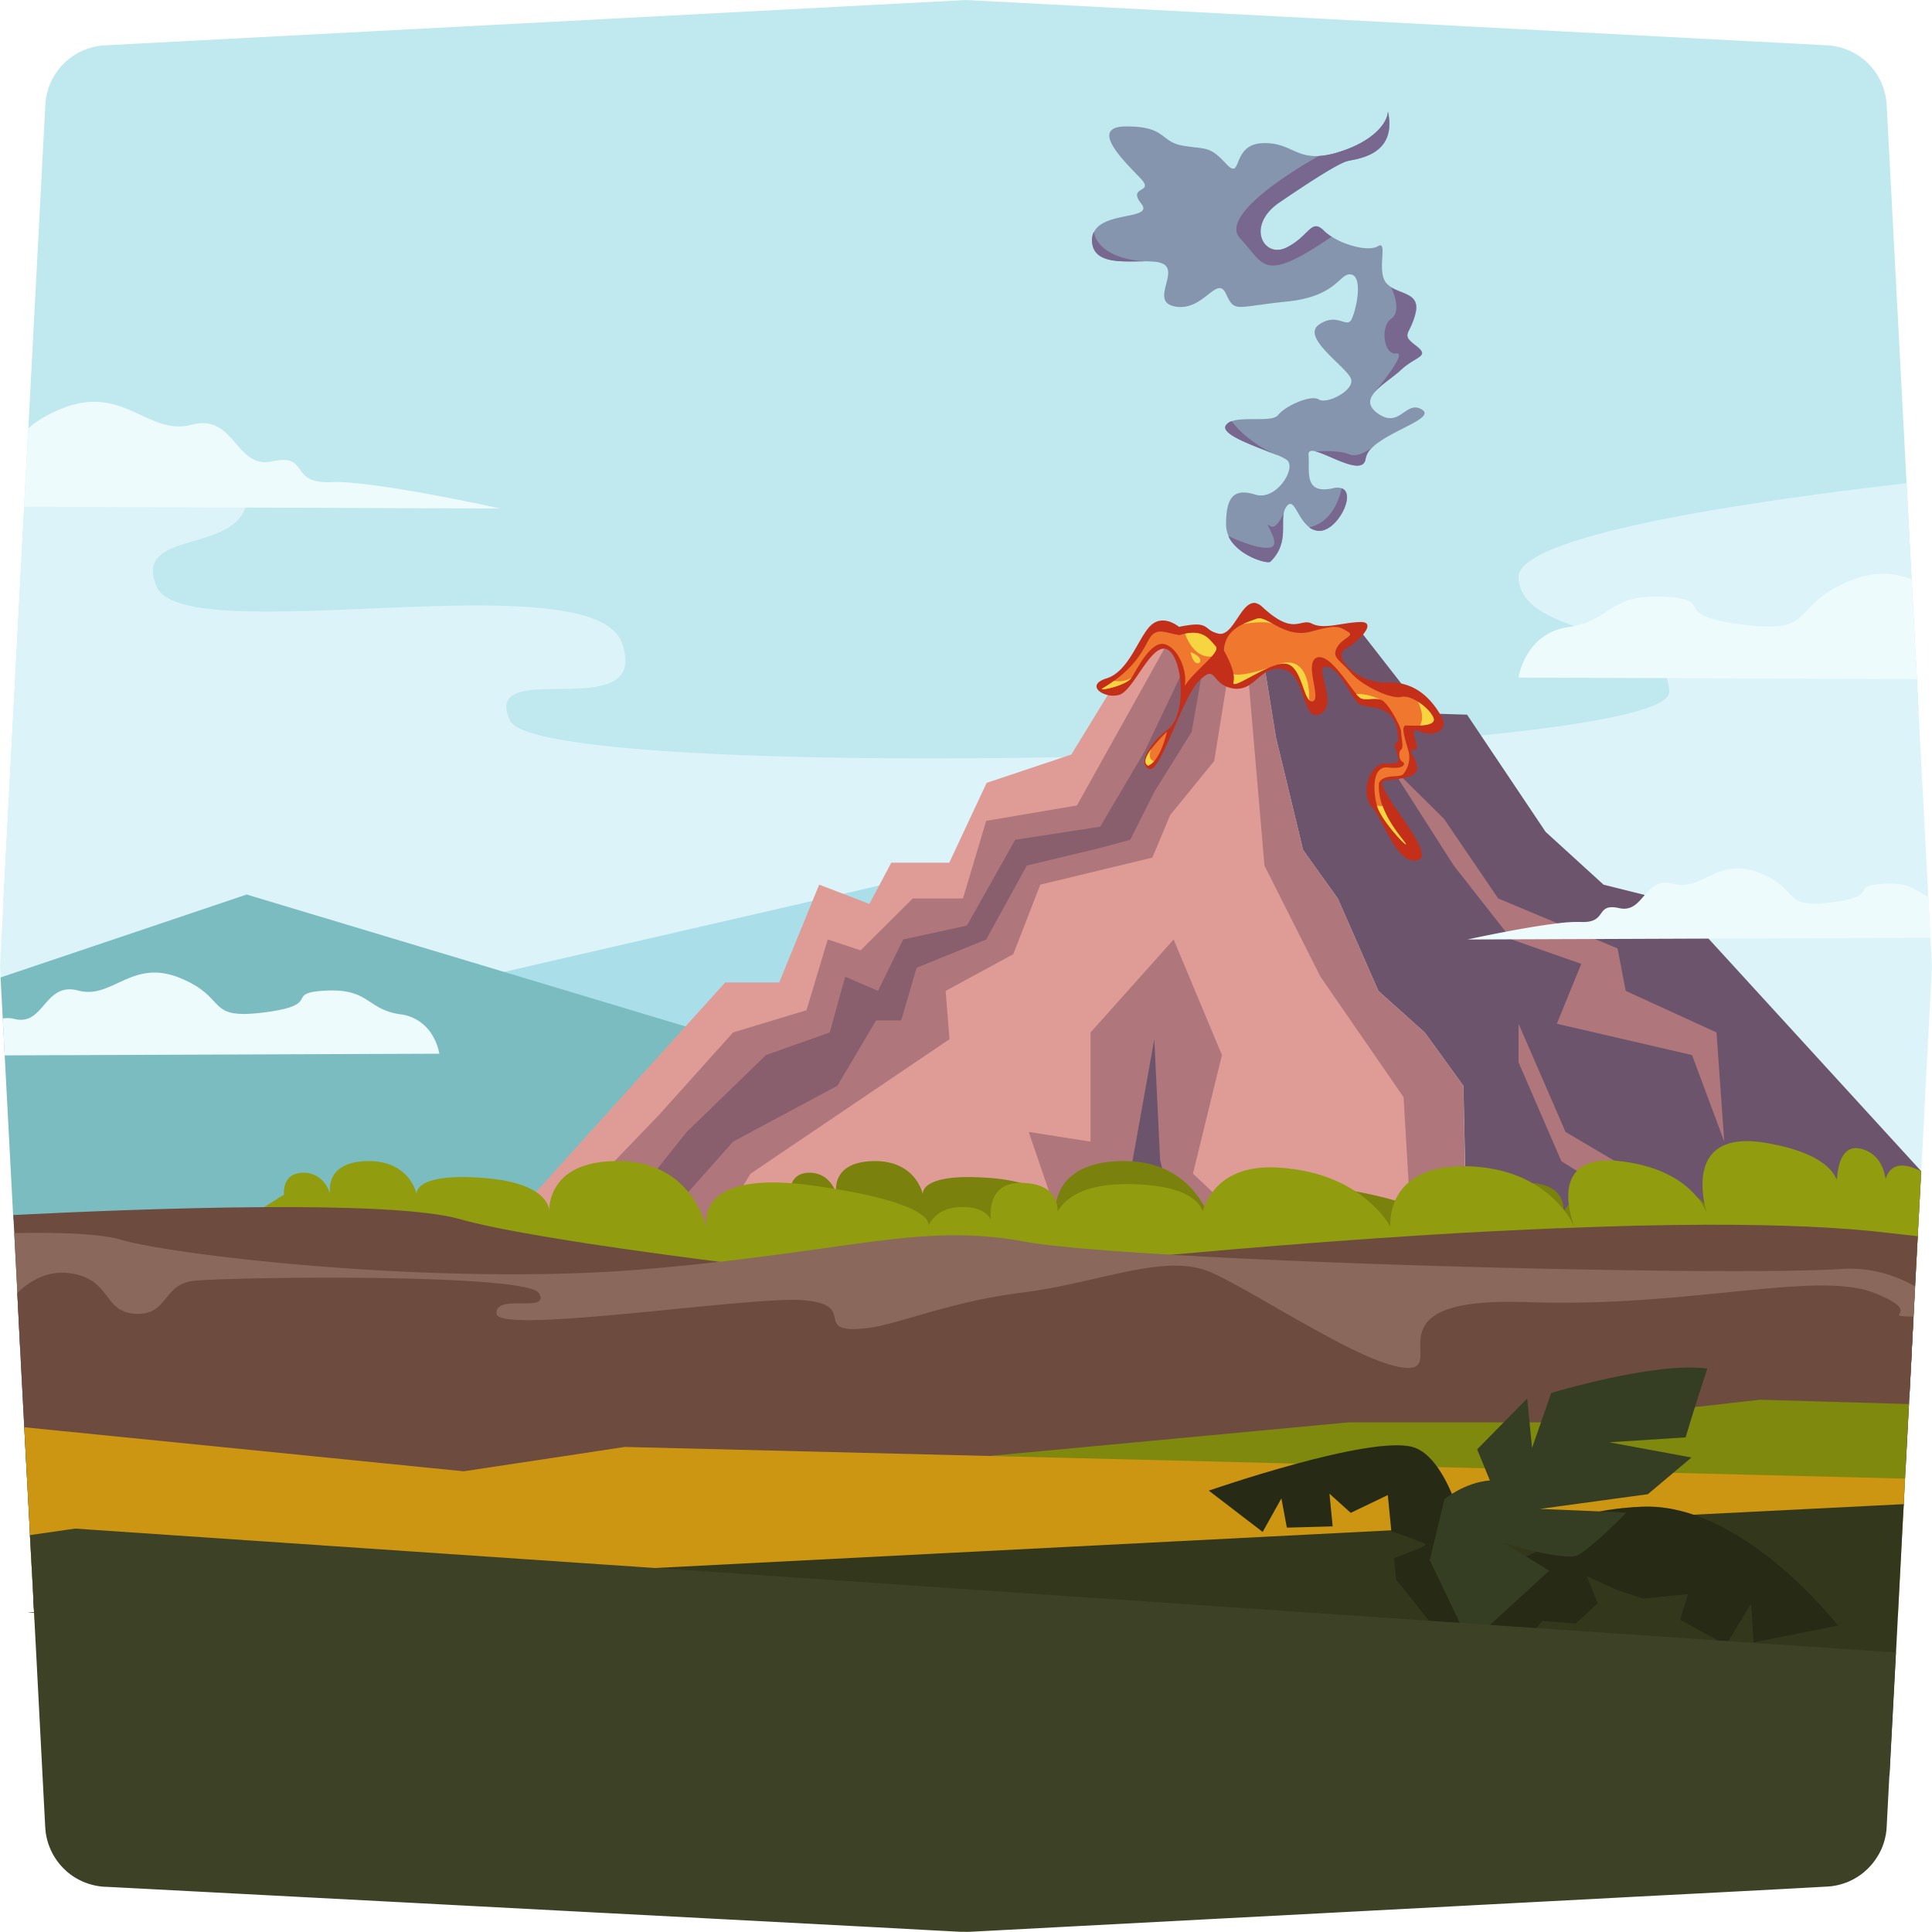 <svg xmlns="http://www.w3.org/2000/svg" viewBox="0 0 1000 1000"><defs><style>.cls-1{fill:none;}.cls-2{fill:#5d4038;}.cls-3{fill:#c0e9ef;}.cls-4{fill:#dcf4f9;}.cls-5{fill:#aadee9;}.cls-6{fill:#7bbcc1;}.cls-7{fill:#df9c96;}.cls-8{fill:#6c546c;}.cls-9{fill:#af767b;}.cls-10{fill:#895e6d;}.cls-11{fill:#c42f1a;}.cls-12{fill:#ef782e;}.cls-13{fill:#f7d541;}.cls-14{fill:#7a810c;}.cls-15{fill:#919c0f;}.cls-16{fill:#6d4b3f;}.cls-17{fill:#8a685c;}.cls-18{fill:#7f890e;}.cls-19{fill:#cc9612;}.cls-20{fill:#33381c;}.cls-21{fill:#272a15;}.cls-22{fill:#353e23;}.cls-23{fill:#3d4227;}.cls-24{fill:#8595ae;}.cls-25{fill:#78688f;}.cls-26{fill:#eefbfd;}</style></defs><g id="Layer_2" data-name="Layer 2"><g id="OutPut"><rect id="BG" class="cls-1" width="1000" height="1000"/></g><g id="Bachground"><g id="_7" data-name="7"><path class="cls-2" d="M990,689.2l-.12,2.37-.45,8.5,0,.83-.34,6.3-.74,14.13-.09,1.71-19.44,3.13h0L873.17,741.6l-23.74,3.83h0l-11.89,1.91h0L768,758.56l-7.27,1.17-14.88,2.4L636.41,779.79,531.86,796.65l-42.53,6.87h0l-3.39.54-76.44,12.33L251.33,841.9l-84.22,13.59-55.61,9-30.65-20.9-8-5.47-17.54-12-39.55-27-.15-2.82-.09-1.82,0-.52-.68-13-.26-4.91L13.4,754.64l-.58-10.94-.17-3.26-.09-1.7-.71-13.57-.95-18-.16-3.1a217.62,217.62,0,0,0,25.67,4.24c36.49,4.07,98.79,4.49,204.3-8q19.1-2.26,40.1-5.13h.07L289.5,694c6.05.8,11,1.55,15,2.26h0c1.29.23,2.48.45,3.58.67,32,6.37-10.38,9.48,12.37,14C346.5,716,456.86,720,504.68,694a128.36,128.36,0,0,1,15-7.14,54.34,54.34,0,0,1,5.34-1.77c6.35-1.72,10.19-1.16,13.13.36A15.84,15.84,0,0,1,541,687.3h0c3.54,2.84,6.43,6.64,13.16,7.64,3.33.5,7.59.32,13.33-1a66.84,66.84,0,0,0,15.72-5.69c1-.51,2-1,2.91-1.55h0c4-2.21,7.55-4.58,11.45-6.84h0c9.56-5.51,20.87-10.35,43.46-10.66,1.9,0,3.89,0,6,0A293.85,293.85,0,0,1,679.5,672c28.53,3.78,41.58,8.86,49.71,13.66a73.5,73.5,0,0,1,6.59,4.43l1.53,1.12q.43.33.87.63h.06a37.08,37.08,0,0,0,8,4.64c7.67,3.14,19.72,4.58,47.1,2.67l2.16-.16c14.85-1.1,26.59-2.54,36.38-4.14H832c1.58-.25,3.11-.51,4.59-.77h.07c5.69-1,10.6-2.1,15.12-3.17,3.16-.76,6.1-1.51,8.9-2.26,7.74-2.06,14.42-4,21.87-5.6,12.56-2.66,27.3-4.18,53-3.06l1.55.08h0A214.62,214.62,0,0,1,990,689.2Z"/><path class="cls-3" d="M993,367.42,790.76,416.74l-41.31,10.07L740.34,429l-9.25,2.26-6.37,1.55-1.24.3-3.87.95-42,10.23-22.3,5.44-97.6,23.8-28,6.83-18.49,4.51L462.3,496.83l-39.94,9.74-58,14.14h0l-24.67,6-81.45,19.86L223.75,535.8l-30.5-9.54-35.72-11.18L61.92,485.16h0L1.77,466.34,6.26,381l6.25-118.77,2-37.75.15-2.79h0L23.46,54.29A32.58,32.58,0,0,1,54.29,23.46l136.59-7.19,48-2.53h0L496.2.2l2.09-.11a32.51,32.51,0,0,1,3.42,0l2.35.12h0L945.71,23.46a32.58,32.58,0,0,1,30.83,30.83L986.84,250l2.06,39.2.56,10.61,2.72,51.71Z"/><path class="cls-4" d="M999.91,501.71l-3.9,74,0,.67-1.57,29.81.08.09-.08,0-.18,3.4-.62,11.79-9.14-.81-8.14-.73-1.18-.1-8-.71-15.49-1.37-.85-.08-57.13-5.06h0l-12.42-1.1-13.79-1.22-18.65-1.65h0l-32.26-2.86-1-.09-57.35-5.08-30-2.65-106.14-9.41-22.3-2-10.86-1-24.47-2.16-108.9-9.65-.3,0-14.89-1.32-22.68-2h0l-42.4-3.76-23-2-25.57-2.26L185.39,549.84l-46.27-4.1L1.77,533.57l-.34-6.42L.31,505.92h0l-.22-4.2a32.51,32.51,0,0,1,0-3.42l1.68-32L6.26,381l6.25-118.77,2-37.75c42-4.91,105.23-7.16,112.5,22.38,1.62,6.59,1.46,11.73,0,15.81-8.13,23.64-58,12.05-46,40.85C95,337.35,307,289.39,322,333s-74,5.85-58,40c7.65,16.32,145.15,21.62,286.58,18.88h0q10.53-.19,21.08-.46,9.83-.24,19.62-.54l1.84-.05.77,0,1.22,0,4.55-.14,1.73,0h0l8.28-.29h0q9.79-.35,19.46-.73,10.19-.42,20.23-.88l12.54-.61c21.36-1.08,42-2.34,61.35-3.77l2.51-.19,1.85-.14,5.11-.39c11.81-.93,23.1-1.92,33.74-3,58.33-5.77,97.5-13.42,97.5-22.46a20.65,20.65,0,0,0-1.2-7.1c-5.43-15-28.35-20.11-47.76-27h0c-15.17-5.36-28.2-11.83-29-25-1.38-22.28,122.75-40.05,200.83-49l2.06,39.2.56,10.61,2.72,51.71.84,15.92,4.81,91.3.22,4.21.08,1.54,1.1,20.9.68,12.92A32.51,32.51,0,0,1,999.91,501.71Z"/><polygon class="cls-5" points="196 518 565.19 433 544.78 544 326 617 180 566 196 518"/><path class="cls-6" d="M471.39,566.33l-16.13,7.41-1,.46h-.39L402.61,598h0l-45,20.69-4,1.85h0l-45.07,20.73s0,0,0,0l-5,2.29L293,648.33l-19.28-1.15h0l-41.84-2.48L116,637.82,6.91,631.35l-.13-2.46L2.43,546.26l-.66-12.69-.34-6.42L.31,505.92h0l61.6-20.75h0L127.67,463,260.9,503.06h0l78.76,23.67,15.13,4.55,21.62,6.5L400,544.86,437,556l19.16,5.76Z"/><polygon class="cls-7" points="792.43 693.3 747.18 691.55 708.04 690.04 366.57 680.73 155.34 675.26 264 631.87 375.33 508.54 403.33 508.54 424 457.88 450 467.87 461.33 446.54 491.33 446.54 510.69 405.21 554.51 390.54 595.34 323.87 622.66 341.21 644.87 335.55 652.63 333.57 660.47 381.89 674.47 439.89 692.47 465.05 713.47 512.87 737.47 534.39 757.47 561.97 758.47 612.89 786.01 652.12 792.43 693.3"/><path class="cls-8" d="M994.49,606.29l-.08,0-.18,3.4-.62,11.79-1,18.42-.58,10.91h0l-.79,15-.82,15.69-.41,7.7-.12,2.37-.45,8.5,0,.83-101-3.9-36.21-1.39L832,694.82h-.08l-39.44-1.52,0-.26-.94-6-2-13.06-2.74-17.56-.67-4.3-10.54-15-8.05-11.46-9-12.76-.18-9.25-.06-3.06L757.46,562l-20-27.58-24-21.52-21-47.82-14.83-20.73-3.17-4.43L661.94,388l-1.48-6.14L655,348.09l-.25-1.57h0l0-.15v-.06h0l-2.06-12.72,4-1,26.66,6,14.53-11.41,4.15-3.26,3.54,4.55,19.81,25.43h0l6.35,8.15h0l3.6,4.64h0l2,2.55,3.39.1,4.53.14,14.08.42,7.17,10.69,24.26,36.18,9.25,13.8,30,27.34,21.33,5.33,16,4,17,18.6L994.41,606.2Z"/><path class="cls-9" d="M637.57,337.41l-.93,5.76-1.95,12.14-6.23,38.58-22.79,28-9.21,22-58,14-14,36-35,19,2,25-103,69.62L344.1,680.15l-10.64,17.39-25.11-1.14-59.91-2.74-44-2,25.61-14.46h0l32.39-18.31,79-82.17,38-42.33,38-11.5,11-36.61,17,5.61,27-26.84h26l12-40.16,47-8,45.22-81.11,1.13-2,1.86-3.33,7.72-2.43h.06l9.34-2.94,1.36-.43c.64.43,1.21.94,1.93,1.44a12.2,12.2,0,0,0,3.5,1.64h0L634,333.1Z"/><path class="cls-10" d="M626.08,326l-.75,4.27-1.63,9.23-.25,1.47-.56,3.21-1.27,7.21-4.83,27.46-19.33,31L585,434.67l-15.55,4.22-38,9.14-21,38.25-36,14.61-8,27.27h-13l-20,33.81-54,28.92-25,28.17-38.7,60.35-.3.48-7.11,16.51-12.89,29.88-63,3.12-3-19.51,19-16.23,18.14-15.52,10.88-9.31s42-36.94,44-39.94,34-43,34-43l41-39.79,33-11.71,8-28.83,17,7.31,13-26.59,33-7.18,25-44.43,44-6.78,23-39,18.23-38.37h0l2-4.27h0l3.73-7.82.32-.67.1-.22.88-1.86,3.61-7.6,1.44-3,.47-1a6.06,6.06,0,0,1,.89.55C624.79,325,625.36,325.54,626.08,326Z"/><path class="cls-9" d="M747.19,691.55l5.29-27.44-23-45.43-3-50.79-43-62.33-29-57.53-8-93.43-.32-3.69-.2-2.32-1.11-13,1.83-13,.13-.94,1.32-9.35a4.27,4.27,0,0,1,2.29.09l.8,7.75.21,2,1.19,11.47,2.06,12.72,0,.22.25,1.58,5.47,33.8,14,58,18,25.16,21,47.82,24,21.52,20,27.58,1,50.92L786,652.12l6.43,41.18,1,6.6-49,5.73Z"/><polygon class="cls-9" points="852.47 697.55 844.47 623.65 808.15 601.04 786.01 549.89 786.01 529.89 810.33 585.89 857.47 613.72 874.47 664.11 888.47 697.01 888.47 715.19 852.47 697.55"/><polygon class="cls-9" points="719.17 395.89 747.47 423.89 775.47 465.05 837.24 490.89 841.47 512.88 888.47 534.39 892.47 590.9 875.8 546.1 805.82 529.89 818.47 498.89 782.47 486.28 752.47 448.03 719.17 395.89"/><polygon class="cls-9" points="607.47 486.28 564.47 534.39 564.47 590.9 532.47 585.89 553.47 647.4 554.47 714.72 648.47 714.26 633.47 622.54 617.47 607.46 632.47 546.1 607.47 486.28"/><polygon class="cls-8" points="597.47 537.89 585 607.52 572.47 618.69 590.47 683.19 607.47 628.89 600.47 600.5 597.47 537.89"/><path class="cls-11" d="M734.83,378.54c-7.5-3.5,1.56,9.26-2.62,9.6s-.32,1.83,1.18,8c1,4-2.32,5.68-7.25,6.64h0c-.74.15-1.51.27-2.31.39-2.12.31-4.43.55-6.77.8-9.16,1,27.66,38,16.84,41.17s-17.63-20.63-23.81-27.46-1.37-23,7.47-22.54,6.16-2.17,4.66-8.17,3.25,2.63.75-10-15.28-10.25-19.13-12.25-9.78-18.63-17.12-19.63,6.5,19.75-3.32,24.42-7-20.17-19-23a11.53,11.53,0,0,0-9.4,1.62c-3,1.88-5.47,4.68-8.49,6.51a11.67,11.67,0,0,1-8.29,1.7,14.42,14.42,0,0,1-3.52-1c-7.24-3.09-6-10.49-13.07-3.88-.29.26-.58.55-.91.87-9.16,9.17-20.16,48.34-26,45.67s-.16-12.83,9.84-20.5c5.9-4.53,7.51-16.86,6.14-27h0c-.94-7-3.3-12.87-6.64-14.37a4.42,4.42,0,0,0-1.37-.36c-7.79-.61-16.22,21.65-23.29,23.86a12,12,0,0,1-6,.14h0c-5.61-1.28-9.41-5.92-.64-8.64,11.36-3.52,16.28-20.56,22.42-26.93a2.65,2.65,0,0,1,.29-.29c.15-.16.31-.31.47-.45,4.12-3.59,8.78-2.23,11.63-.74a15.3,15.3,0,0,1,2.69,1.74c8.12-1.69,11.12-1.4,13-.42a6.06,6.06,0,0,1,.89.55c.64.43,1.21.94,1.93,1.44a12.2,12.2,0,0,0,3.5,1.64h0c.35.1.72.2,1.11.29,7.1,1.61,11-14.22,17.44-15.75a4.27,4.27,0,0,1,2.29.09,7.72,7.72,0,0,1,2.95,1.83c16.57,15.41,19.54,5.5,25.69,8.66s15.31-.5,24.81-.83c5.3-.18,4.57,2.95,1.66,6.45a35.66,35.66,0,0,1-9.16,7.55c-7.18,4,6.5,18,22,17.33a27.9,27.9,0,0,1,7,.55c10.24,2.13,16.37,9.82,19.88,15.6.29.47.55.92.8,1.35C750.05,377.8,742.33,382,734.83,378.54Z"/><path class="cls-12" d="M627.16,339.79C623.38,344.12,616.3,350,613.22,355c1.5-7-2.93-19.28-10.18-21.53s-14.57,13-17.32,17.28-18.05,7.3-15,5.5c2.2-1.3,4.17-2.6,6-3.9h0c14.68-10.61,16.41-20.48,19.53-23.6,3.5-3.5,7-1.23,14.25,0,1-.32,2-.58,2.92-.77,10.32-2.16,13.07,3.76,15.83,6.53C630.27,335.57,629.2,337.46,627.16,339.79Z"/><path class="cls-12" d="M604,378.76s-2.18,10.16-6.57,15.17a8.29,8.29,0,0,1-3.16,2.38c-2.72-1.36-1-5.08,1.74-8.75v0A74.88,74.88,0,0,1,604,378.76Z"/><path class="cls-12" d="M734.93,375.53c-2.9.15-5.88,0-7.21,0-3.25,0,.5,9.75,1.5,14a13.55,13.55,0,0,1-3,11.25c-2,2-10-.5-12.5,4.5a28.28,28.28,0,0,0,1.92,12c4,10.72,12.45,19.18,12.08,19.73-.5.75-13-12.75-15-20s-2.75-20.75,5.75-19.75,9.25-2,7.41-3-2.16-5.25-.66-6.25,0-6.75,0-9.25c0-2.17-4.35-10.4-7.62-14.28a11.65,11.65,0,0,0-1.38-1.41,5.15,5.15,0,0,0-1.71-.94h0c-3.12-1.07-7.1.43-10-.62a8,8,0,0,1-2.53-2.35c-4.9-5.9-13.79-20.55-20-18.9-7.5,2,2.25,21.5-2.5,22.75a1.8,1.8,0,0,1-1.83-.62c-3.22-3.26-4.56-17.28-11.61-18.77a10.94,10.94,0,0,0-5,.45,35.2,35.2,0,0,0-4.33,1.56h0c-9,3.83-19.29,11.12-18.22,7.37a9.14,9.14,0,0,0,0-4.07c-1-5.44-5-12.18-5-12.18.32-7.62,5.17-11.46,10-13.76h0c2.6-1.24,5.18-2,7-2.74,2.16-.82,5,.81,8.54,2.74h0c5.07,2.77,11.61,6.16,19.7,3.88,13.75-3.86,14.5-2.38,18.75,0s-2.75,3.12-5.5,8.37,1.5,6.25,7.25,13,20.75,13.75,26,12.5c2.4-.57,5.69.58,8.75,2.48,3.62,2.26,6.92,5.56,8,8.27C743.15,374.46,739.11,375.32,734.93,375.53Z"/><path class="cls-13" d="M585.72,350.76c-2.75,4.25-18.05,7.3-15,5.5,2.2-1.3,4.17-2.6,6-3.9h0A12.33,12.33,0,0,0,585.72,350.76Z"/><path class="cls-13" d="M597.4,393.93a8.29,8.29,0,0,1-3.16,2.38c-2.72-1.36-1-5.08,1.74-8.75C595.81,387.92,593.44,393,597.4,393.93Z"/><path class="cls-13" d="M627.16,339.79c-9.81,1-13.77-11.8-13.77-11.8,10.32-2.16,13.07,3.76,15.83,6.53C630.27,335.57,629.2,337.46,627.16,339.79Z"/><path class="cls-13" d="M616.21,337.56a11.87,11.87,0,0,1,4,2.28c2,1.72,1,4.13-1,3.3S616.21,337.56,616.21,337.56Z"/><path class="cls-13" d="M659,323c-4-2.05-15.15-.07-15.56,0,2.6-1.24,5.18-2,7-2.74C652.63,319.44,655.46,321.07,659,323Z"/><path class="cls-13" d="M656.69,345.64c-9,3.83-19.29,11.12-18.22,7.37a9.14,9.14,0,0,0,0-4.07S642.34,350.53,656.69,345.64Z"/><path class="cls-13" d="M677.64,362.39c-3.22-3.26-4.56-17.28-11.61-18.77a10.94,10.94,0,0,0-5,.45C679,337.31,677.64,362.39,677.64,362.39Z"/><path class="cls-13" d="M714.5,362.13c-3.12-1.07-7.1.43-10-.62a8,8,0,0,1-2.53-2.35A27.94,27.94,0,0,1,714.5,362.13Z"/><path class="cls-12" d="M717.6,364.48a11.65,11.65,0,0,0-1.38-1.41A3.57,3.57,0,0,1,717.6,364.48Z"/><path class="cls-13" d="M727.72,437c-.5.75-13-12.75-15-20l2.92.27C719.6,428,728.09,436.46,727.72,437Z"/><path class="cls-13" d="M734.93,375.53c3.07-4.76-1-12.28-1-12.28h0c3.62,2.26,6.92,5.56,8,8.27C743.15,374.46,739.11,375.32,734.93,375.53Z"/><path class="cls-14" d="M994.23,609.65l-.62,11.79-1,18.42-.58,10.91h0l-.79,15-.82,15.69-.41,7.7-.12,2.37-71.48-1.63-33.31-.76-24.49-.56-9.17-.21-60-1.37-43.21-1-10.62-.25-8.42-.19-55.7-1.27-.91,0-29.32-1.74-45.65-2.71h0l-6-.35-2.21-.13-35.5-2.11L501,674.15l-83.28-4.94-39.49-15.37-2.79-1.09h0l-11.75-4.58-1.3-.5,2.6-1.64h0L409,618.33a13.3,13.3,0,0,1,.84-5.89C411,609.68,413.48,607,419,607c7.5,0,11.21,5,12.85,8.32a17.33,17.33,0,0,1,1.11,2.84,14.46,14.46,0,0,1-.23-2.7c0-4.79,2.24-14,18.94-14.46,21.53-.64,25.62,15.58,26,17.2-.16-1.26-.32-11.05,34-8.54a89.37,89.37,0,0,1,16.53,2.58c10.49,2.81,14.94,7.07,16.81,10.41a10.15,10.15,0,0,1,1.28,3.74,23.62,23.62,0,0,1,.45-4.27c1.58-8,8.33-21.62,36.26-21.14,1.07,0,2.12.06,3.14.14h0a49.18,49.18,0,0,1,15.3,3.41,43.27,43.27,0,0,1,21.89,20.06,52.17,52.17,0,0,1,4.39,10.92A17.25,17.25,0,0,1,631.82,621c6.06-6.63,20-11.68,51.18-7.32,7,1,13.25,2,18.74,3a208.34,208.34,0,0,1,20.37,4.73,85.35,85.35,0,0,1,10.68,3.82c9.88,4.41,10.06,8.06,9.76,9.3.83-2.07,5.1-10.55,19.45-9.77a23.54,23.54,0,0,1,5.42.87c4,1.17,6.23,3.32,7.42,5.51C774.19,623.07,776,611,793,612.33h0c12.82,1,16.17,7.65,16.36,13.92,0,.29,0,.57,0,.85q.12-.24.27-.48a21,21,0,0,1,2.32-3.13c3.32-3.74,8.73-7.24,17.49-9.16h0a82.47,82.47,0,0,1,22-1.33c1.92.11,3.73.25,5.44.43h0c10.4,1.07,17.18,3.4,21.5,6.27l0,0a17.76,17.76,0,0,1,3.81,3.37,13.51,13.51,0,0,1,2.21,3.74,32.5,32.5,0,0,1,9.16-14.25h0c6.13-5.4,15.54-9.12,30-8.25a88.51,88.51,0,0,1,26.7,5.56l.51.2a68.61,68.61,0,0,1,16.27,9C977.65,627,981.67,635,981.67,635a29.88,29.88,0,0,1,2.8-14.37A26.34,26.34,0,0,1,994.23,609.65Z"/><path class="cls-15" d="M994.41,606.25l-.18,3.4-.62,11.79-1,18.42-.58,10.91h0l-16.12,8.57-14.17,7.54L937.06,680h0l-18.61,9.9-10.77,5.73-20-.46h0l-35.57-.81-15.5-.35h-.07l-44.15-1-16.21-.37h-.07l-29-.66-8.84-.2h-.06l-2.75-.06-50.67-1.15h0l-40.32-.92-61.22-1.39-29.16-.67-13-.29h0l-21.32-.48-60.48-1.38h-.05l-26.23-.6-22.32-.51-66.64-4-6.85-.41H337l-7.3-.43h0l-13.48-.8-47.05-2.79-8.8-.52h-.05L235.8,674l-67.22-4h0l-12.9-.76-19.5-7.59-32.26-12.56h0l-3.56-1.39L116,637.82l20.69-13L147,618.33S145.67,607,157,607c10.91,0,13.79,10.5,14,11.28-.22-1-3.25-16.63,18.68-17.28,21.53-.64,25.62,15.58,26,17.2-.16-1.26-.32-11.05,34-8.54,14.41,1.05,22.85,4.06,27.78,7.32,5.4,3.58,6.6,7.46,6.84,9.41a23.54,23.54,0,0,1,11.47-19.95c5-3.07,12.15-5.27,22.38-5.46.93,0,1.88,0,2.86,0a50.43,50.43,0,0,1,19.3,3.9,41.11,41.11,0,0,1,8.11,4.64,42.15,42.15,0,0,1,7.87,7.49c.45.54.88,1.09,1.28,1.64a51.33,51.33,0,0,1,8.17,16.86c-.85-5.46-.44-17.88,19.1-22.06,6.21-1.34,14.36-1.83,25-1,3.45.27,7.16.67,11.16,1.23s7.47,1.09,10.85,1.65l.88.14c47.45,7.9,48.32,17,47.82,19.09.83-2.07,5.1-10.55,19.45-9.77,7.63.42,11.2,3.36,12.84,6.38-.61-7.63,1-18.79,15.36-18.92a27,27,0,0,1,2.8.09c5.55.44,9.32,1.92,11.84,4a11.82,11.82,0,0,1,3.9,5.82,16,16,0,0,1,.67,5c3.62-6.38,12.05-13.3,31.53-14.18a104.9,104.9,0,0,1,10.58.08A90.49,90.49,0,0,1,604,614.85c11.66,2.58,16.7,7.25,18.51,12,.25-.74.52-1.49.83-2.24a33.5,33.5,0,0,1,4.25-7.59c5.73-7.61,15.94-13.77,34.08-12.67s31,6.43,40.07,12.37c13,8.54,17.93,18.3,17.93,18.3a29.82,29.82,0,0,1,2.44-13.57,26,26,0,0,1,7-9.43c5.69-4.9,14.76-8.57,29.21-8.36l1.39,0c14.31.44,25.2,4,33.37,8.66a56,56,0,0,1,16.36,13.92l.28.37a41.56,41.56,0,0,1,5.25,8.51A50.13,50.13,0,0,1,812,623.49c-.72-5.91-.24-12.78,4.22-17.42l.32-.32c3.56-3.48,9.48-5.61,19-5,.68,0,1.39.11,2.11.18,13.32,1.39,22.93,5.06,29.79,9.29a44.46,44.46,0,0,1,11,9.44l0,0a30.39,30.39,0,0,1,5.07,8.29c-.22-.7-.75-2.48-1.26-4.92a48.34,48.34,0,0,1-1-11.61c.5-11.69,6.72-24.39,33.08-19.81,24.12,4.19,33,11.87,36,18.22.17.35.32.7.45,1l.06-.84c.61-8.36,3.37-18.32,13.45-15.09,7.71,2.46,10.72,9,11.71,15.36C977.8,604.42,982.56,600.2,994.41,606.25Z"/><path class="cls-16" d="M992.64,639.86l-.58,10.91h0l-.79,15-.82,15.69-.41,7.7-.12,2.37-.45,8.5,0,.83-.34,6.3-.74,14.13-70.08,3.38-16,.77h0l-24.51,1.18L850,728l-49.21-1-10-.21-3.1-.06-330-6.73-158.48-2.33-68.67-1L50.82,714,36.41,708.3,10.42,698,9,670.07l0-.91-1.62-30.9-.37-6.91-.13-2.46c33.4-1.68,83.82-3.81,129.91-4.08C180.47,624.55,220.34,626,238,631c4.76,1.36,10.75,2.77,17.66,4.2h0c7.4,1.54,15.87,3.1,25.07,4.67h0c7.18,1.22,14.79,2.44,22.69,3.66l2.11.32c9.78,1.49,19.95,2.95,30.21,4.37,8.57,1.2,17.2,2.36,25.72,3.47l10.9,1.41h0l5.78.74c46.87,5.93,86.37,10.16,86.37,10.16s35.58-4.25,89-9.55c8.9-.89,18.3-1.8,28.12-2.73,6.23-.59,12.64-1.19,19.19-1.78l5.33-.49h0c10.09-.91,20.51-1.82,31.19-2.73,32.51-2.75,67.35-5.4,102.42-7.58,11.88-.74,23.79-1.42,35.64-2l.31,0,.38,0c10.26-.53,20.49-1,30.62-1.42l1,0,7.22-.28q15.51-.58,30.61-1,9.45-.23,18.69-.36,9.39-.13,18.51-.16h2.39c35.47-.05,67.4,1.2,92.79,4.29Q985.62,639.07,992.64,639.86Z"/><path class="cls-17" d="M991.27,665.81l-.82,15.69-.41,7.7-.12,2.37-.45,8.5,0,.83-.34,6.3-.74,14.13-.09,1.71-.2,3.69-1.72,32.68-36.31,5L822.56,782.07h0l-54.65,7.57-10.4,1.44L743.55,793l-15.86,2.19h0L614.55,810.86l-60-10.31-22.7-3.9-99.34-17.06-146.11-25.1L50.82,714,10.9,707.16l-.16-3.1L10.42,698,9,670.07l0-.91-1.62-30.9c22.21-.44,44.24.16,55.27,3.43,7.06,2.09,21.68,4.75,41.34,7.37h0c25.26,3.37,58.82,6.68,95.35,8.66h0c20.08,1.08,41,1.76,62,1.83,9,0,18,0,27-.26,14.18-.34,28.18-1,41.73-2.06h0l4.56-.38q13.35-1.14,25.24-2.39,6.49-.68,12.59-1.36h0l3-.35h0c76.07-8.76,107.85-18.66,155.16-10.06,5.29,1,12.84,1.9,22.26,2.82h0c8,.79,17.34,1.55,27.76,2.29,6.45.46,13.32.91,20.54,1.35l5.08.3h0c10.06.59,20.76,1.17,31.92,1.72,33.83,1.66,72,3.1,109.92,4.21,13,.39,25.88.74,38.62,1,21.3.51,42.06.9,61.45,1.16,8.35.12,16.44.2,24.22.27,36.15.28,65.42,0,81.2-1a64.86,64.86,0,0,1,22.39,2.5A74.35,74.35,0,0,1,991.27,665.81Z"/><path class="cls-16" d="M990.45,681.5l-.41,7.7-.12,2.37-.45,8.5,0,.83-.34,6.3-.74,14.13-.09,1.71-.2,3.69-1.72,32.68-.31,5.92-.69,13.22,0,.69-76.07,22.12h0L847,819.43H847l-10.78,3.15h0l-10.86,3.16-52.87,15.37-1.88.54h0l-6.82,2-4,1.15h0l-1.64.48-12.56,3.65h0l-.22.07-494-7.1-142.33-2s-14.92-.62-36.17-1.77c-16-.87-35.66-2-55.21-3.49l-.34-6.53-.45-8.57-.15-2.78L16.27,809l-.11-2-.42-7.79-.15-2.82-.09-1.82,0-.52-.68-13-.26-4.91L13.4,754.64l-.58-10.94-.17-3.26-.09-1.7-.71-13.57-.95-18-.16-3.1L10.42,698,9,670.07l0-.91C15.17,663.25,24.49,657.43,36,659c22,3,17,20,34,21s14-15,30-17c4.17-.52,18-1.06,36.17-1.38,15.75-.27,34.81-.39,53.8-.19,23.42.25,46.74,1,63.66,2.45,12.27,1.07,21.17,2.54,24.31,4.52a2.93,2.93,0,0,1,1.06,1c2.87,5.07-2.25,5.23-8.27,5.2-3.68,0-7.65-.1-10.38.83h-.05a4.58,4.58,0,0,0-3,2.48A4.53,4.53,0,0,0,257,680c.11,1.17,1.68,2,4.43,2.51,8.8,1.7,29.72.44,53.6-1.67q6.18-.54,12.55-1.16h.06l2-.19h0c5.22-.5,10.5-1,15.73-1.54,29.73-2.92,58.25-5.81,69.7-5,15.65,1.12,16.21,5.71,17.06,9.52a9.4,9.4,0,0,0,.74,2.32c.95,1.85,3.05,3.16,9.08,3.16a73.29,73.29,0,0,0,17.15-2.56h.05c2.4-.59,4.85-1.26,7.46-2,9.76-2.73,21-6.24,34.29-9.31a270.7,270.7,0,0,1,27.52-4.94c8.8-1.1,17.22-2.68,25.25-4.39,10.6-2.25,20.53-4.73,29.77-6.6,5.43-1.11,10.63-2,15.58-2.53,10.39-1.12,19.71-.61,27.93,3,3.79,1.69,8.38,4.06,13.5,6.87,2.1,1.14,4.29,2.36,6.55,3.64,8.17,4.6,17.27,9.92,26.46,15.1,3,1.68,6,3.36,9,5h.08c.76.41,1.44.82,2.2,1.23h0C702,699.9,718.24,707.56,728,708c10.39.47,6.06-7.76,7.45-16.26,0-.21.07-.43.11-.64s.15-.7.24-1.05a14.93,14.93,0,0,1,1.83-4.24c2-3.21,5.73-6.15,12.27-8.31,8.05-2.67,20.45-4.16,39.52-3.52l.58,0a581.19,581.19,0,0,0,59.78-1.16c9.53-.65,18.69-1.44,27.43-2.26,36.24-3.42,65.35-7.41,84.56-3.69a46.25,46.25,0,0,1,8.23,2.32C997.74,680.11,971.61,681.09,990.45,681.5Z"/><polygon class="cls-18" points="988.06 726.73 986.34 759.41 986.03 765.33 985.34 778.55 985.3 779.24 985.21 781.04 985.21 781.05 934 813.76 925.41 814.32 847.04 819.43 846.97 819.44 831.42 820.45 823.36 820.98 790.89 823.09 790.88 823.09 772.1 824.32 762.21 824.96 748.82 825.84 748.81 825.84 730.24 827.05 646.35 832.52 646.29 832.52 570 837.5 541.21 825.37 541.19 825.37 490.12 803.85 489.33 803.52 489.32 803.52 432.52 779.59 424 776 433.12 761 512.47 753.57 512.51 753.57 698 736.21 807 736.21 877.27 728.3 902.29 725.48 902.3 725.48 911 724.5 918.27 724.71 968.8 726.17 968.82 726.17 988.06 726.73"/><path class="cls-19" d="M986,765.33l-.69,13.22,0,.69-.09,1.8h0l-.69,13.05-.08,1.4v.06l-.11,2.22-2,38.38-31,5.15-43.72,7.28-7.4,1.23-6.43,1.07-1,.17h0L548.81,908.27,365.33,938.8,17.82,838.45l-.13-2.54-.06-1.09-3.32-.46,3.31.24-.34-6.53-.45-8.57-.15-2.78L16.27,809l-.11-2-.42-7.79-.15-2.82-.09-1.82,0-.52-.68-13-.26-4.91L13.4,754.64l-.58-10.94-.17-3.26-.09-1.7L240,761.54l46.41-7,36.92-5.61,189.14,4.69h0l158.89,3.95,72.6,1.8,16.75.41,7.83.2L866,762.35h0l84,2.08Z"/><path class="cls-20" d="M985.34,778.55l0,.69-.09,1.8h0l-.69,13.05-.08,1.4v.06l-.11,2.22-2,38.38-1,19.18-3,56.66-.14,2.71-.2,3.72L959,965,548.81,908.27l-381.7-52.78L80.85,843.56l-63.22-8.74-3.32-.46,3.31.24-.34-6.53c10.59-.53,23.35-1.19,38-1.94L339,811.6l146.89-7.54,4.19-.21,64.44-3.3,165.55-8.46,24-1.24,13.16-.66,10.63-.55,43.54-2.22L838.69,786l38.08-2h0C920.8,781.83,958,779.93,985.34,778.55Z"/><path class="cls-21" d="M742.18,842.85c.23-1-19.56-25.21-19.56-25.21l-1.09-11.14s16.82-6.15,16.39-7.11-17.76-6.8-17.76-6.8l-1.84-18.74-19.19,9.2-11-9.92,1.66,16.92-23.72.65-2.82-15.13-9.69,17.36-27.88-21.38S708.89,742.62,731.29,749s36.24,69,29,94.12S742.18,842.85,742.18,842.85Z"/><path class="cls-21" d="M760.7,850.68l16.92-39.11,17.54-8.42s2.69-21,54.71-23.29,101.5,61.54,101.5,61.54l-43.7,8.65-1.29-20-13,21.37-23.73-13.08,4.07-13.21-23.23,2.28-13.15-4.32-16.11-7.23L827,829.75l-11.35,10.58L798.4,839l-10.23,11.71Z"/><path class="cls-22" d="M760.7,850.68l-20.65-43.16,7.62-31.6s10.53-8.7,23.5-9.63c-3.53-8.7-6.6-16.1-6.6-16.1l25.88-26.32L793,749.41,802.9,721s53.66-16.32,80.82-12.62c-6.47,19.39-11.25,35.6-11.25,35.6l-39.6,2.55,42.64,7.87-22.59,19L797.06,781l44.74,1.9S823.54,801.67,816.51,805s-38.15-6.49-38.15-6.49L801.88,813Z"/><path class="cls-23" d="M981.3,855.34l-3,56.66-.14,2.71-.2,3.72-1.43,27.28c0,.53-.07,1.06-.12,1.58s-.1.88-.17,1.31a3.85,3.85,0,0,1-.07.49c0,.35-.11.7-.18,1s-.17.88-.28,1.32c-.06.25-.12.5-.19.75a8.48,8.48,0,0,1-.22.83c-.14.49-.3,1-.46,1.47-.25.74-.53,1.46-.83,2.17s-.62,1.41-1,2.09c-.18.38-.38.75-.59,1.11s-.4.69-.61,1-.34.56-.52.83c-.35.56-.73,1.11-1.13,1.64l-.51.67-.21.27q-.36.47-.75.9c-.22.26-.45.52-.68.77s-.67.72-1,1.06-.7.68-1.06,1-.73.65-1.1,1c-.75.62-1.52,1.22-2.33,1.77q-.6.42-1.23.81c-.41.26-.83.51-1.26.76s-.86.47-1.3.69-.88.44-1.33.65-1,.44-1.53.64l-1.24.46c-.45.15-.91.3-1.37.43a31,31,0,0,1-3,.75c-.49.09-1,.18-1.48.25s-1,.14-1.53.19-1,.09-1.55.12l-18.12,1-3.8.2L901,978.9l-7.63.4-15.68.82-19.49,1-15.09.79h0l-4.07.22-46.33,2.44-7.94.41-22.58,1.19-4.63.25h0l-72.15,3.8h0l-49.27,2.59-7.77.41L501.93,999.9h-.22c-.73,0-1.45.05-2.18,0h-.59l-.65,0-1,0-10.52-.55-6.37-.34L448,997.26l-4.46-.23h0l-73.28-3.86-4.32-.23-49.34-2.6-7-.36h0l-14.13-.75h0l-3.69-.19h0l-55.07-2.9-1.41-.07-2.58-.14-29.35-1.55h0l-4-.21-133.45-7L62.5,977l-.92-.05-6.72-.35-.57,0c-.52,0-1-.07-1.55-.12s-1-.11-1.53-.19-1-.16-1.51-.26-.88-.18-1.32-.29l-.79-.2-.8-.22-.18-.06c-.4-.11-.8-.24-1.19-.37l-.41-.15-1-.36c-.43-.17-.85-.35-1.26-.53-.23-.1-.47-.21-.7-.33l-.77-.37a2.49,2.49,0,0,1-.28-.15c-.3-.15-.59-.3-.87-.47s-.35-.19-.52-.29c-.33-.18-.65-.38-1-.58s-.83-.53-1.23-.81-.7-.5-1.05-.76l-.28-.21c-.34-.26-.67-.53-1-.8s-.74-.64-1.1-1-.71-.66-1.06-1-.68-.7-1-1.06-.52-.57-.76-.87a5.07,5.07,0,0,1-.37-.44c-.18-.2-.34-.41-.5-.62a4.4,4.4,0,0,1-.38-.5c-.19-.24-.37-.49-.54-.74a3.13,3.13,0,0,1-.29-.42c-.2-.28-.39-.56-.56-.84a3,3,0,0,1-.21-.33c-.16-.25-.31-.5-.46-.76s-.23-.38-.34-.58-.36-.65-.52-1a.76.76,0,0,1-.09-.18q-.16-.3-.3-.6c-.16-.32-.31-.65-.45-1s-.36-.83-.53-1.26c0-.12-.1-.25-.14-.38-.13-.34-.26-.69-.38-1a.07.07,0,0,1,0-.05q-.23-.66-.42-1.35c-.14-.46-.26-.93-.38-1.41a31.17,31.17,0,0,1-.78-4.86h0c0-.35-.06-.7-.08-1.06l-.5-9.5-.28-5.32L18.8,857.12l-.42-8-.54-10.33,0-.34-.13-2.54-.06-1.09-3.32-.46,3.31.24-.34-6.53-.45-8.57-.15-2.78L16.27,809l-.11-2-.42-7.79-.15-2.82-.09-1.82,23.38-3.37L339,811.6l70.45,4.79,131.7,9h0l105.08,7.15h.06l93.16,6.35h0l16.05,1.1h0l5.38.36,4.09.28h0l6.19.43,1.2.08,22.74,1.55h0l93.87,6.39h0l11.1.76Z"/><path class="cls-24" d="M713.85,228.75l0,0a26.61,26.61,0,0,0-3.45,2.77l0,0a10.32,10.32,0,0,0-3.53,5.87c-1.24,9.21-18.42-2-26-3.79h0c-1.47-.35-2.58-.34-3.14.23h0a1.83,1.83,0,0,0-.43,1.55c.67,8.67-2.67,20.67,12.67,17.33a8.36,8.36,0,0,1,4.48,0c7.91,2.67-2.47,22.58-11.82,22a9.19,9.19,0,0,1-4.91-1.8c-6.31-4.56-7.85-15.78-11.71-10.86v0a8.13,8.13,0,0,0-1.53,3.67h0c-1.17,6.5,2.16,16.18-6.87,25-1.37,1.34-17.11-3-21.74-13.36h0a14.55,14.55,0,0,1-1.26-6c0-14.67,4.43-18.67,15.23-15.33s21.56-14,16.18-18a27,27,0,0,0-4.8-2.45l-.08,0-.1,0c-10.14-4.3-29.73-10.56-26.43-15.48a5.79,5.79,0,0,1,3-2.1c6.85-2.44,21,.68,24-3.24,3.64-4.66,17-10.66,21-8s18.67-4.66,16.67-10.66-26-21.34-16.67-28,14.38,2,16.86-2.67,6.18-22,0-23.33-6.77,11.33-33.48,14-26.77,6-31.41-4-11.35,8.66-25.66,6.66,1.17-17.33-6.57-22a11.8,11.8,0,0,0-4.67-1.28h0a51.91,51.91,0,0,0-5.35-.22h0c-11.27,0-26.51,1.6-27-10.5a9.42,9.42,0,0,1,1-4.83c5.41-10.52,30.95-6.23,24.4-14.5-7.39-9.33,6.73-5.33,0-12.67s-28.67-27.33-7.7-27.33,17.24,8,29.44,10,13.47,0,22.17,9.33,2.3-10,18.83-10.66c13.49-.55,16.64,7.33,29.19,6.64h0a42.71,42.71,0,0,0,10.17-2c18.22-5.56,25.5-15.3,25.62-21.09,5,23.19-16.63,24.48-21.12,25.76-4.67,1.33-17.35,9.33-35,21.33s-8.23,29.34,3.72,23.34,12.62-15.34,19.29-8.67a23.39,23.39,0,0,0,4,3.11c7.64,4.88,19.38,7.67,23.92,4.89,5.44-3.33-1.11,13.33,4.5,19.33a11.41,11.41,0,0,0,2.5,2,0,0,0,0,0,0,0c6,3.69,14.88,3.49,12.5,13.33-2.73,11.33-7.93,10.66,0,16.66s.39,5.34-7.5,12.67c-4,3.74-10.05,7.48-13.46,11.31l-.22.26c-3.1,3.59-3.8,7.27,1.67,11.1,11.44,8,14.32-7.34,22.88-2C742.27,216,724.38,221.4,713.85,228.75Z"/><path class="cls-25" d="M697.2,83.44c-4.67,1.33-17.35,9.33-35,21.33s-8.23,29.34,3.72,23.34,12.62-15.34,19.29-8.67a23.39,23.39,0,0,0,4,3.11c-.42.3-.86.59-1.3.89-34.67,23.33-33.34,13.33-46,0s39.7-42.16,40.65-42.69h0a42.71,42.71,0,0,0,10.17-2c18.22-5.56,25.5-15.3,25.62-21.09C723.33,80.87,701.69,82.16,697.2,83.44Z"/><path class="cls-25" d="M725.1,191.44c-4,3.74-10.05,7.48-13.46,11.31,2-2.43,17.13-20.74,11.06-19.81-6.5,1-8.5-14-2.61-18s.24-15.68,0-16.16c6,3.69,14.88,3.49,12.5,13.33-2.73,11.33-7.93,10.66,0,16.66S733,184.11,725.1,191.44Z"/><path class="cls-25" d="M677.62,233.88h0Z"/><path class="cls-25" d="M710.34,231.57a10.32,10.32,0,0,0-3.53,5.87c-1.24,9.21-18.42-2-26-3.79,4.63-.26,13.17-.43,17.42,1.46C701.9,236.75,707,234,710.34,231.57Z"/><path class="cls-25" d="M657.5,290.77c-1.37,1.34-17.11-3-21.74-13.36h0s14.43,7.05,21.43,6.05-4-14.67,0-11.33c2.58,2.15,5.45-2.63,7.17-6.3C663.2,272.31,666.53,282,657.5,290.77Z"/><path class="cls-25" d="M682.53,274.77a9.19,9.19,0,0,1-4.91-1.8c13.88-3.09,16.65-19.7,16.73-20.19C702.26,255.45,691.88,275.36,682.53,274.77Z"/><path class="cls-25" d="M660.93,235.59c-10.14-4.3-29.73-10.56-26.43-15.48a5.79,5.79,0,0,1,3-2.1S644.71,228.45,660.93,235.59Z"/><path class="cls-25" d="M592.2,135.27c-11.27,0-26.51,1.6-27-10.5a9.42,9.42,0,0,1,1-4.83S566.9,133.36,592.2,135.27Z"/><path class="cls-26" d="M259,263.22l-132-.51-114.53-.44,2-37.75.15-2.79h0c3.66-3.22,8.74-6.71,17-10.11,32.17-13.26,45,14.33,67.56,8.25S121.73,243.1,141,238.81s8.58,11.79,30,10.72S259,263.22,259,263.22Z"/><path class="cls-26" d="M992.18,351.5,862.8,351,786,350.71s3.22-22.89,25.74-26.11c1.16-.17,2.25-.36,3.28-.58h0c19.09-4,18.58-16.5,46-15.14,29,1.43,1.08,9.29,40.76,14.41s23.59-9.41,55.76-22.67c13.2-5.44,23.16-4,31.86-.83Z"/><path class="cls-26" d="M999.23,485.37l-114.9.44-58.71.22-43.23.16-22.82.09s8.75-1.94,19.72-4c8.64-1.65,18.65-3.39,26.86-4.35h0a78.8,78.8,0,0,1,12-.73c14.29.72,7.14-10,20-7.14,6.46,1.44,9.67-2.77,13.18-6.81s7.22-7.83,14.69-5.81c15,4.05,23.58-14.34,45-5.5s10.72,18.52,37.16,15.1,7.85-8.65,27.15-9.6c13.49-.67,16.85,3.67,22.78,7.07Z"/><path class="cls-26" d="M227.41,545.4l-40.59.15-47.7.19-136.69.52-.66-12.69-.34-6.42a15.27,15.27,0,0,1,6.46.37C23,530.87,23,508,40.57,512.72s27.65-16.81,52.78-6.45S105.92,528,136.92,524c21.16-2.73,17.73-6.46,20.61-8.9,1.34-1.14,4.05-2,11.23-2.36,15.51-.77,19.6,4.11,26.31,8.06A31.56,31.56,0,0,0,207.3,525a22.33,22.33,0,0,1,16.45,10.8A28,28,0,0,1,227.41,545.4Z"/></g></g></g></svg>